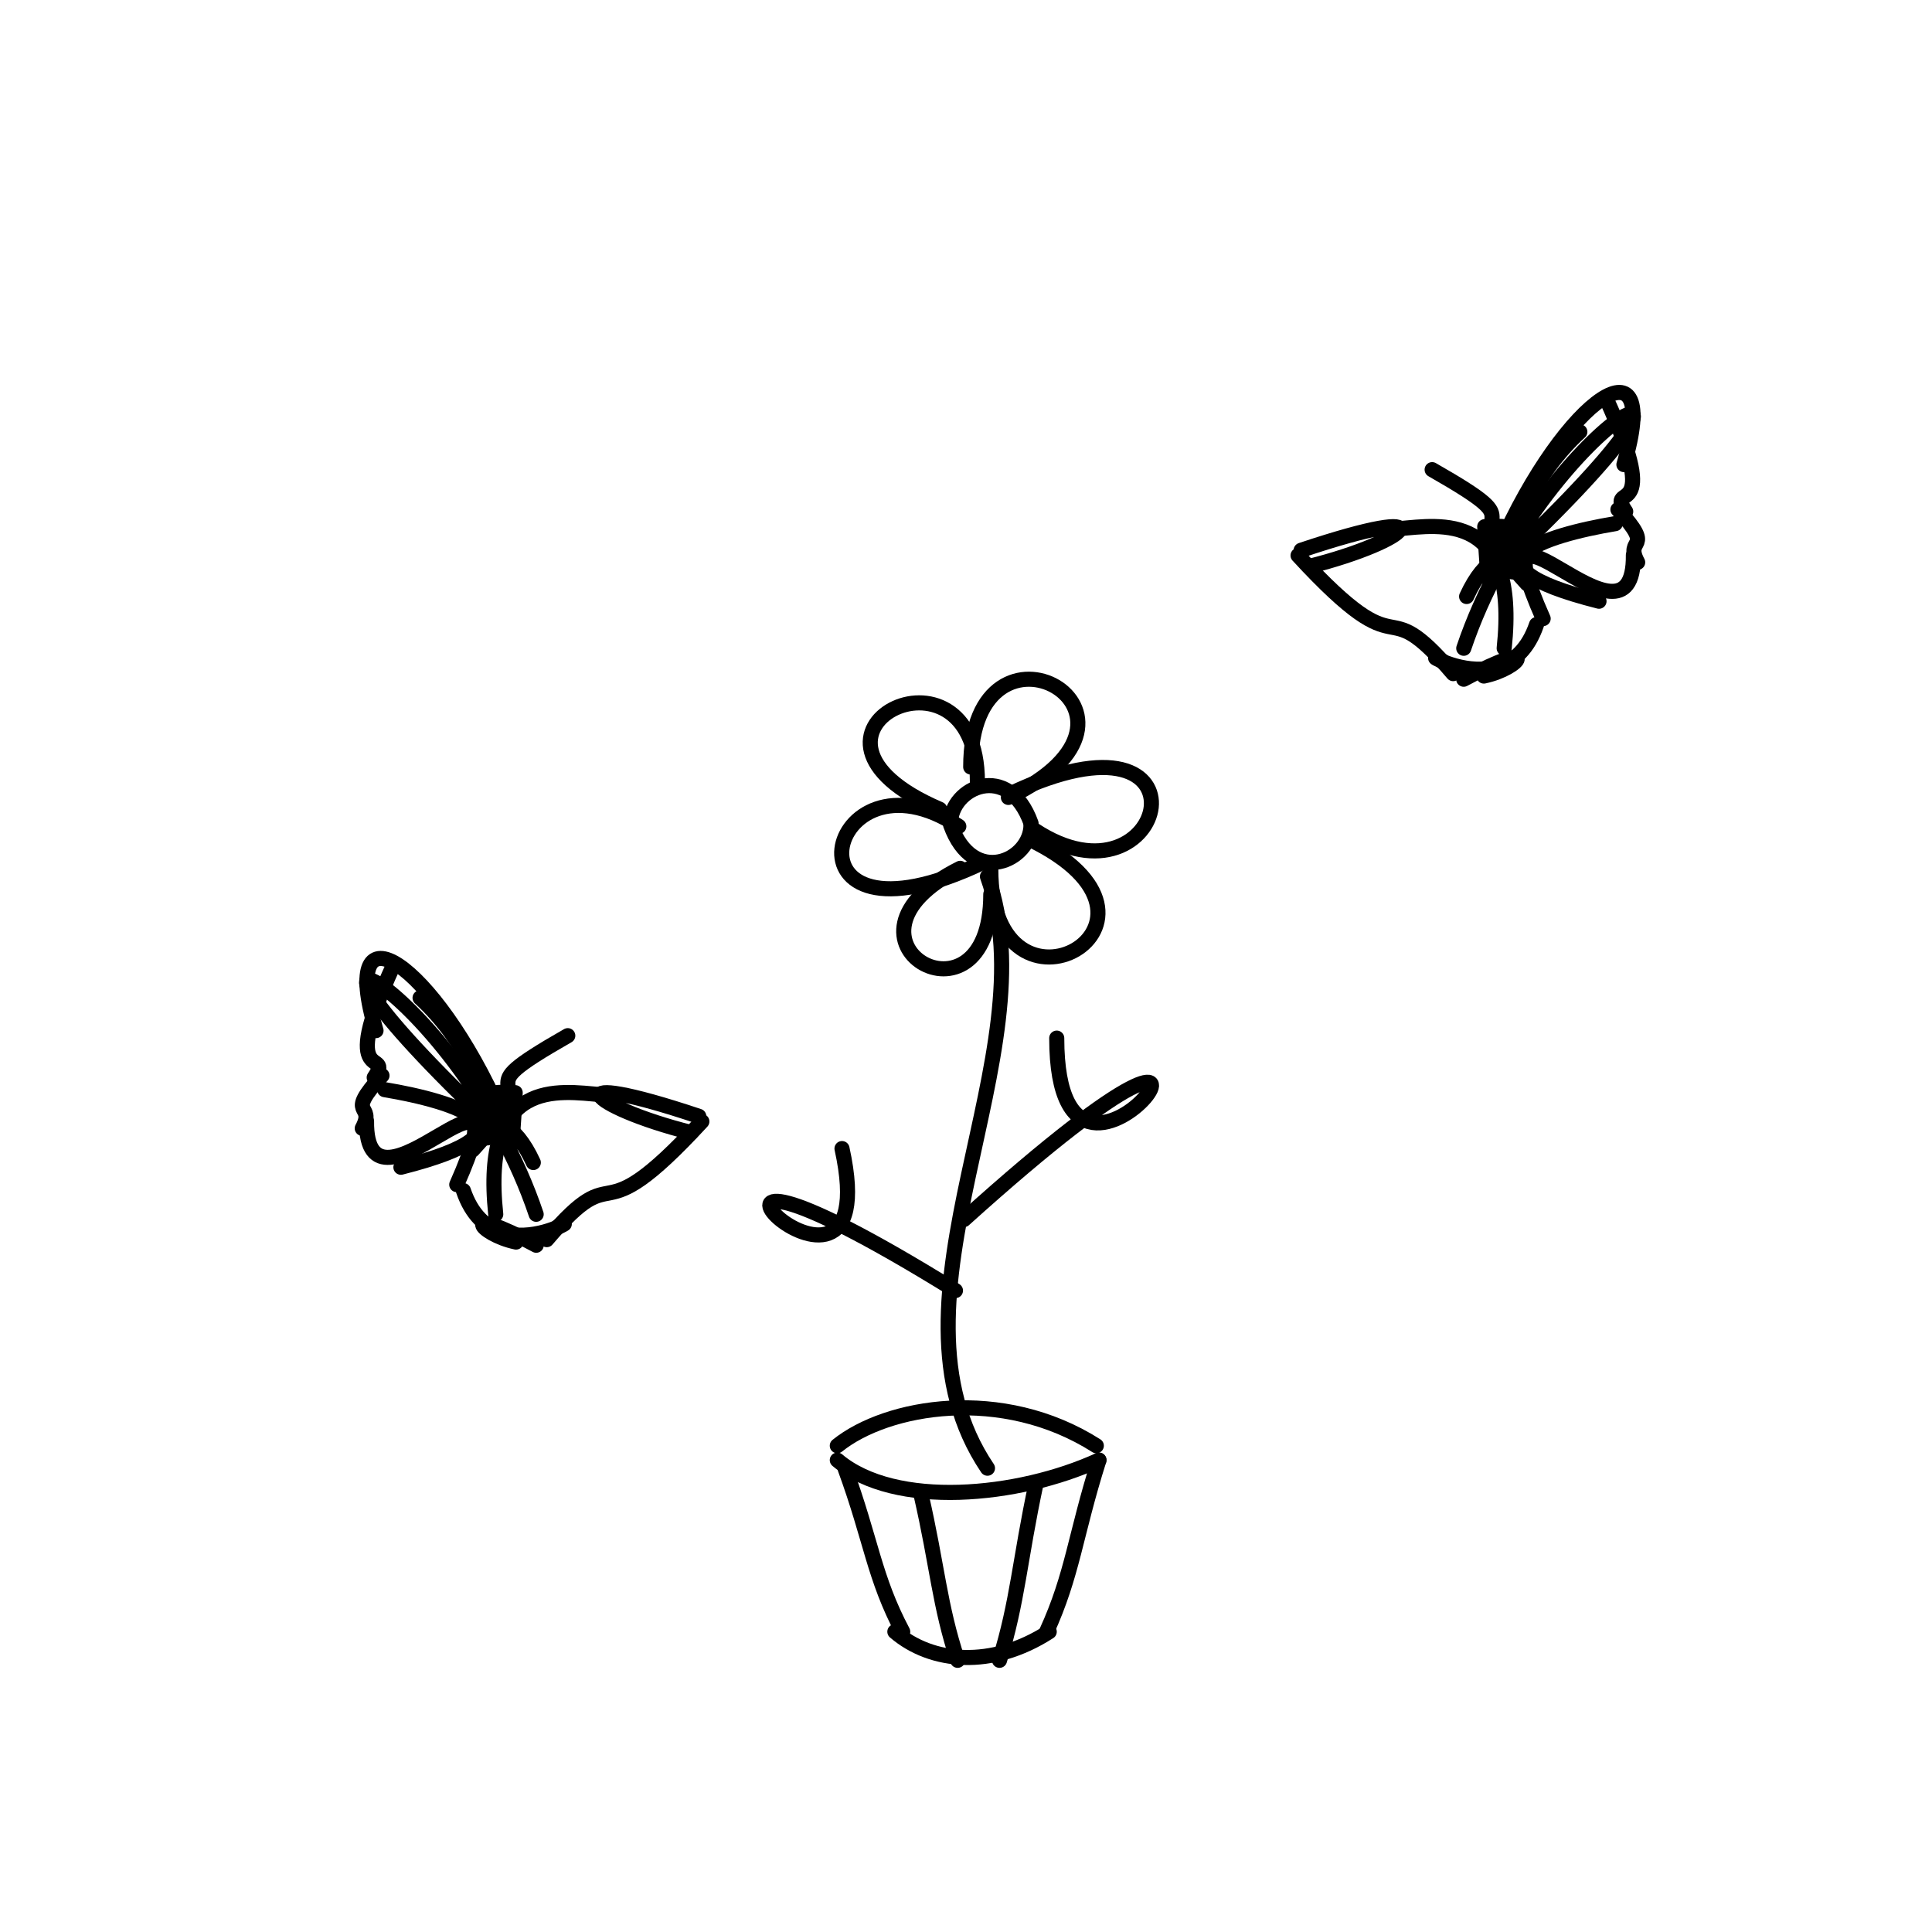 <svg height="256" version="1.1" width="256" xmlns="http://www.w3.org/2000/svg">
  <defs/>
  <g>
    <path d="M145.268 191.565C132.788 183.612 117.534 186.26 110.947 191.565" fill="none" stroke="rgb(0, 0, 0)" stroke-linecap="round" stroke-linejoin="round" stroke-opacity="1.0" stroke-width="2"/>
    <path d="M119.614 216.212C115.8 209.01 115.454 204.083 111.987 194.61" fill="none" stroke="rgb(0, 0, 0)" stroke-linecap="round" stroke-linejoin="round" stroke-opacity="1.0" stroke-width="2"/>
    <path d="M126.894 220C124.467 212.672 124.247 207.659 122.041 198.02" fill="none" stroke="rgb(0, 0, 0)" stroke-linecap="round" stroke-linejoin="round" stroke-opacity="1.0" stroke-width="2"/>
    <path d="M130.845 194.545C115.686 172.069 139.277 139.729 130.845 116.146" fill="none" stroke="rgb(0, 0, 0)" stroke-linecap="round" stroke-linejoin="round" stroke-opacity="1.0" stroke-width="2"/>
    <path d="M126.603 171.009C77.575 140.659 118.101 181.935 111.57 152.192" fill="none" stroke="rgb(0, 0, 0)" stroke-linecap="round" stroke-linejoin="round" stroke-opacity="1.0" stroke-width="2"/>
    <path d="M127.722 161.6C175.251 118.739 140.023 169.441 140.023 137.556" fill="none" stroke="rgb(0, 0, 0)" stroke-linecap="round" stroke-linejoin="round" stroke-opacity="1.0" stroke-width="2"/>
    <path d="M131.286 115.181C131.286 137.884 159.587 122.244 136.28 111.145" fill="none" stroke="rgb(0, 0, 0)" stroke-linecap="round" stroke-linejoin="round" stroke-opacity="1.0" stroke-width="2"/>
    <path d="M131.286 118.491C131.286 137.789 108.292 124.495 127.228 115.06" fill="none" stroke="rgb(0, 0, 0)" stroke-linecap="round" stroke-linejoin="round" stroke-opacity="1.0" stroke-width="2"/>
    <path d="M128.624 101.627C128.624 78.923 156.924 94.563 133.618 105.663" fill="none" stroke="rgb(0, 0, 0)" stroke-linecap="round" stroke-linejoin="round" stroke-opacity="1.0" stroke-width="2"/>
    <path d="M129.511 103.596C129.511 83.163 101.211 97.239 124.517 107.229" fill="none" stroke="rgb(0, 0, 0)" stroke-linecap="round" stroke-linejoin="round" stroke-opacity="1.0" stroke-width="2"/>
    <path d="M137.051 109.972C154.689 121.648 161.789 91.889 133.838 105.201" fill="none" stroke="rgb(0, 0, 0)" stroke-linecap="round" stroke-linejoin="round" stroke-opacity="1.0" stroke-width="2"/>
    <path d="M127.048 109.496C109.41 97.82 102.311 127.58 130.262 114.267" fill="none" stroke="rgb(0, 0, 0)" stroke-linecap="round" stroke-linejoin="round" stroke-opacity="1.0" stroke-width="2"/>
    <path d="M125.961 109.303C128.966 117.635 136.611 113.99 136.611 109.303" fill="none" stroke="rgb(0, 0, 0)" stroke-linecap="round" stroke-linejoin="round" stroke-opacity="1.0" stroke-width="2"/>
    <path d="M136.611 109.07C133.606 100.739 125.961 104.384 125.961 109.07" fill="none" stroke="rgb(0, 0, 0)" stroke-linecap="round" stroke-linejoin="round" stroke-opacity="1.0" stroke-width="2"/>
    <path d="M132.441 220C134.868 212.167 135.088 206.808 137.294 196.504" fill="none" stroke="rgb(0, 0, 0)" stroke-linecap="round" stroke-linejoin="round" stroke-opacity="1.0" stroke-width="2"/>
    <path d="M138.681 216.21C142.148 208.63 142.463 203.444 145.615 193.472" fill="none" stroke="rgb(0, 0, 0)" stroke-linecap="round" stroke-linejoin="round" stroke-opacity="1.0" stroke-width="2"/>
    <path d="M145.615 193.472C134.868 198.399 118.574 199.915 110.947 193.472" fill="none" stroke="rgb(0, 0, 0)" stroke-linecap="round" stroke-linejoin="round" stroke-opacity="1.0" stroke-width="2"/>
    <path d="M139.028 216.21C131.401 221.137 123.427 220.379 118.574 216.21" fill="none" stroke="rgb(0, 0, 0)" stroke-linecap="round" stroke-linejoin="round" stroke-opacity="1.0" stroke-width="2"/>
    <path d="M65.688 160.895C63.755 142.698 74.073 144.573 79.663 145.057" fill="none" stroke="rgb(0, 0, 0)" stroke-linecap="round" stroke-linejoin="round" stroke-opacity="1.0" stroke-width="2"/>
    <path d="M71.052 165C60.685 159.404 63.405 163.547 68.38 164.579" fill="none" stroke="rgb(0, 0, 0)" stroke-linecap="round" stroke-linejoin="round" stroke-opacity="1.0" stroke-width="2"/>
    <path d="M91.579 150.069C77.771 146.604 73.025 141.361 92.593 147.913" fill="none" stroke="rgb(0, 0, 0)" stroke-linecap="round" stroke-linejoin="round" stroke-opacity="1.0" stroke-width="2"/>
    <path d="M50.969 144.386C60.231 145.927 72.593 149.749 53.123 154.666" fill="none" stroke="rgb(0, 0, 0)" stroke-linecap="round" stroke-linejoin="round" stroke-opacity="1.0" stroke-width="2"/>
    <path d="M65.63 149.45C29.238 114.991 60.813 130.504 71.045 160.9" fill="none" stroke="rgb(0, 0, 0)" stroke-linecap="round" stroke-linejoin="round" stroke-opacity="1.0" stroke-width="2"/>
    <path d="M70.666 154.04C65.609 143.028 59.769 153.368 66.512 150.141" fill="none" stroke="rgb(0, 0, 0)" stroke-linecap="round" stroke-linejoin="round" stroke-opacity="1.0" stroke-width="2"/>
    <path d="M55.662 132.221C67.989 143.587 67.326 162.688 68.265 144.784" fill="none" stroke="rgb(0, 0, 0)" stroke-linecap="round" stroke-linejoin="round" stroke-opacity="1.0" stroke-width="2"/>
    <path d="M93 148.602C78.159 164.718 82.534 152.411 72.446 164.26" fill="none" stroke="rgb(0, 0, 0)" stroke-linecap="round" stroke-linejoin="round" stroke-opacity="1.0" stroke-width="2"/>
    <path d="M75.234 137.232C60.221 145.801 73.276 140.854 62.654 152.354" fill="none" stroke="rgb(0, 0, 0)" stroke-linecap="round" stroke-linejoin="round" stroke-opacity="1.0" stroke-width="2"/>
    <path d="M48.569 148.553C48.392 163.855 69.926 135.785 60.523 156.966" fill="none" stroke="rgb(0, 0, 0)" stroke-linecap="round" stroke-linejoin="round" stroke-opacity="1.0" stroke-width="2"/>
    <path d="M67.505 145.995C60.559 147.006 71.068 144.121 65.118 144.853" fill="none" stroke="rgb(0, 0, 0)" stroke-linecap="round" stroke-linejoin="round" stroke-opacity="1.0" stroke-width="2"/>
    <path d="M48 149.511C49.863 146.013 45.489 148.134 50.615 142.518" fill="none" stroke="rgb(0, 0, 0)" stroke-linecap="round" stroke-linejoin="round" stroke-opacity="1.0" stroke-width="2"/>
    <path d="M61.401 157.758C65.868 170.822 82.504 157.041 70.586 164.521" fill="none" stroke="rgb(0, 0, 0)" stroke-linecap="round" stroke-linejoin="round" stroke-opacity="1.0" stroke-width="2"/>
    <path d="M49.823 136.561C44.596 118.917 57.514 127.512 66.33 147.538" fill="none" stroke="rgb(0, 0, 0)" stroke-linecap="round" stroke-linejoin="round" stroke-opacity="1.0" stroke-width="2"/>
    <path d="M52.18 127.799C44.431 144.684 52.346 138.712 49.585 142.78" fill="none" stroke="rgb(0, 0, 0)" stroke-linecap="round" stroke-linejoin="round" stroke-opacity="1.0" stroke-width="2"/>
    <path d="M199.312 85.895C201.245 67.698 190.927 69.573 185.337 70.057" fill="none" stroke="rgb(0, 0, 0)" stroke-linecap="round" stroke-linejoin="round" stroke-opacity="1.0" stroke-width="2"/>
    <path d="M193.948 90C204.315 84.404 201.595 88.547 196.62 89.579" fill="none" stroke="rgb(0, 0, 0)" stroke-linecap="round" stroke-linejoin="round" stroke-opacity="1.0" stroke-width="2"/>
    <path d="M173.421 75.069C187.229 71.604 191.975 66.361 172.407 72.913" fill="none" stroke="rgb(0, 0, 0)" stroke-linecap="round" stroke-linejoin="round" stroke-opacity="1.0" stroke-width="2"/>
    <path d="M214.031 69.386C204.769 70.927 192.407 74.749 211.877 79.666" fill="none" stroke="rgb(0, 0, 0)" stroke-linecap="round" stroke-linejoin="round" stroke-opacity="1.0" stroke-width="2"/>
    <path d="M199.37 74.45C235.762 39.992 204.187 55.504 193.955 85.9" fill="none" stroke="rgb(0, 0, 0)" stroke-linecap="round" stroke-linejoin="round" stroke-opacity="1.0" stroke-width="2"/>
    <path d="M194.334 79.04C199.391 68.028 205.231 78.368 198.488 75.141" fill="none" stroke="rgb(0, 0, 0)" stroke-linecap="round" stroke-linejoin="round" stroke-opacity="1.0" stroke-width="2"/>
    <path d="M209.338 57.221C197.011 68.587 197.674 87.688 196.735 69.784" fill="none" stroke="rgb(0, 0, 0)" stroke-linecap="round" stroke-linejoin="round" stroke-opacity="1.0" stroke-width="2"/>
    <path d="M172 73.602C186.841 89.718 182.466 77.411 192.554 89.26" fill="none" stroke="rgb(0, 0, 0)" stroke-linecap="round" stroke-linejoin="round" stroke-opacity="1.0" stroke-width="2"/>
    <path d="M189.766 62.232C204.779 70.801 191.723 65.854 202.346 77.354" fill="none" stroke="rgb(0, 0, 0)" stroke-linecap="round" stroke-linejoin="round" stroke-opacity="1.0" stroke-width="2"/>
    <path d="M216.431 73.553C216.608 88.855 195.074 60.785 204.477 81.966" fill="none" stroke="rgb(0, 0, 0)" stroke-linecap="round" stroke-linejoin="round" stroke-opacity="1.0" stroke-width="2"/>
    <path d="M197.494 70.995C204.441 72.007 193.932 69.121 199.881 69.853" fill="none" stroke="rgb(0, 0, 0)" stroke-linecap="round" stroke-linejoin="round" stroke-opacity="1.0" stroke-width="2"/>
    <path d="M217 74.511C215.137 71.013 219.511 73.134 214.385 67.518" fill="none" stroke="rgb(0, 0, 0)" stroke-linecap="round" stroke-linejoin="round" stroke-opacity="1.0" stroke-width="2"/>
    <path d="M203.599 82.757C199.132 95.822 182.496 82.041 194.414 89.521" fill="none" stroke="rgb(0, 0, 0)" stroke-linecap="round" stroke-linejoin="round" stroke-opacity="1.0" stroke-width="2"/>
    <path d="M215.177 61.561C220.404 43.917 207.486 52.512 198.67 72.538" fill="none" stroke="rgb(0, 0, 0)" stroke-linecap="round" stroke-linejoin="round" stroke-opacity="1.0" stroke-width="2"/>
    <path d="M212.82 52.799C220.569 69.684 212.654 63.712 215.415 67.78" fill="none" stroke="rgb(0, 0, 0)" stroke-linecap="round" stroke-linejoin="round" stroke-opacity="1.0" stroke-width="2"/>
  </g>
</svg>
